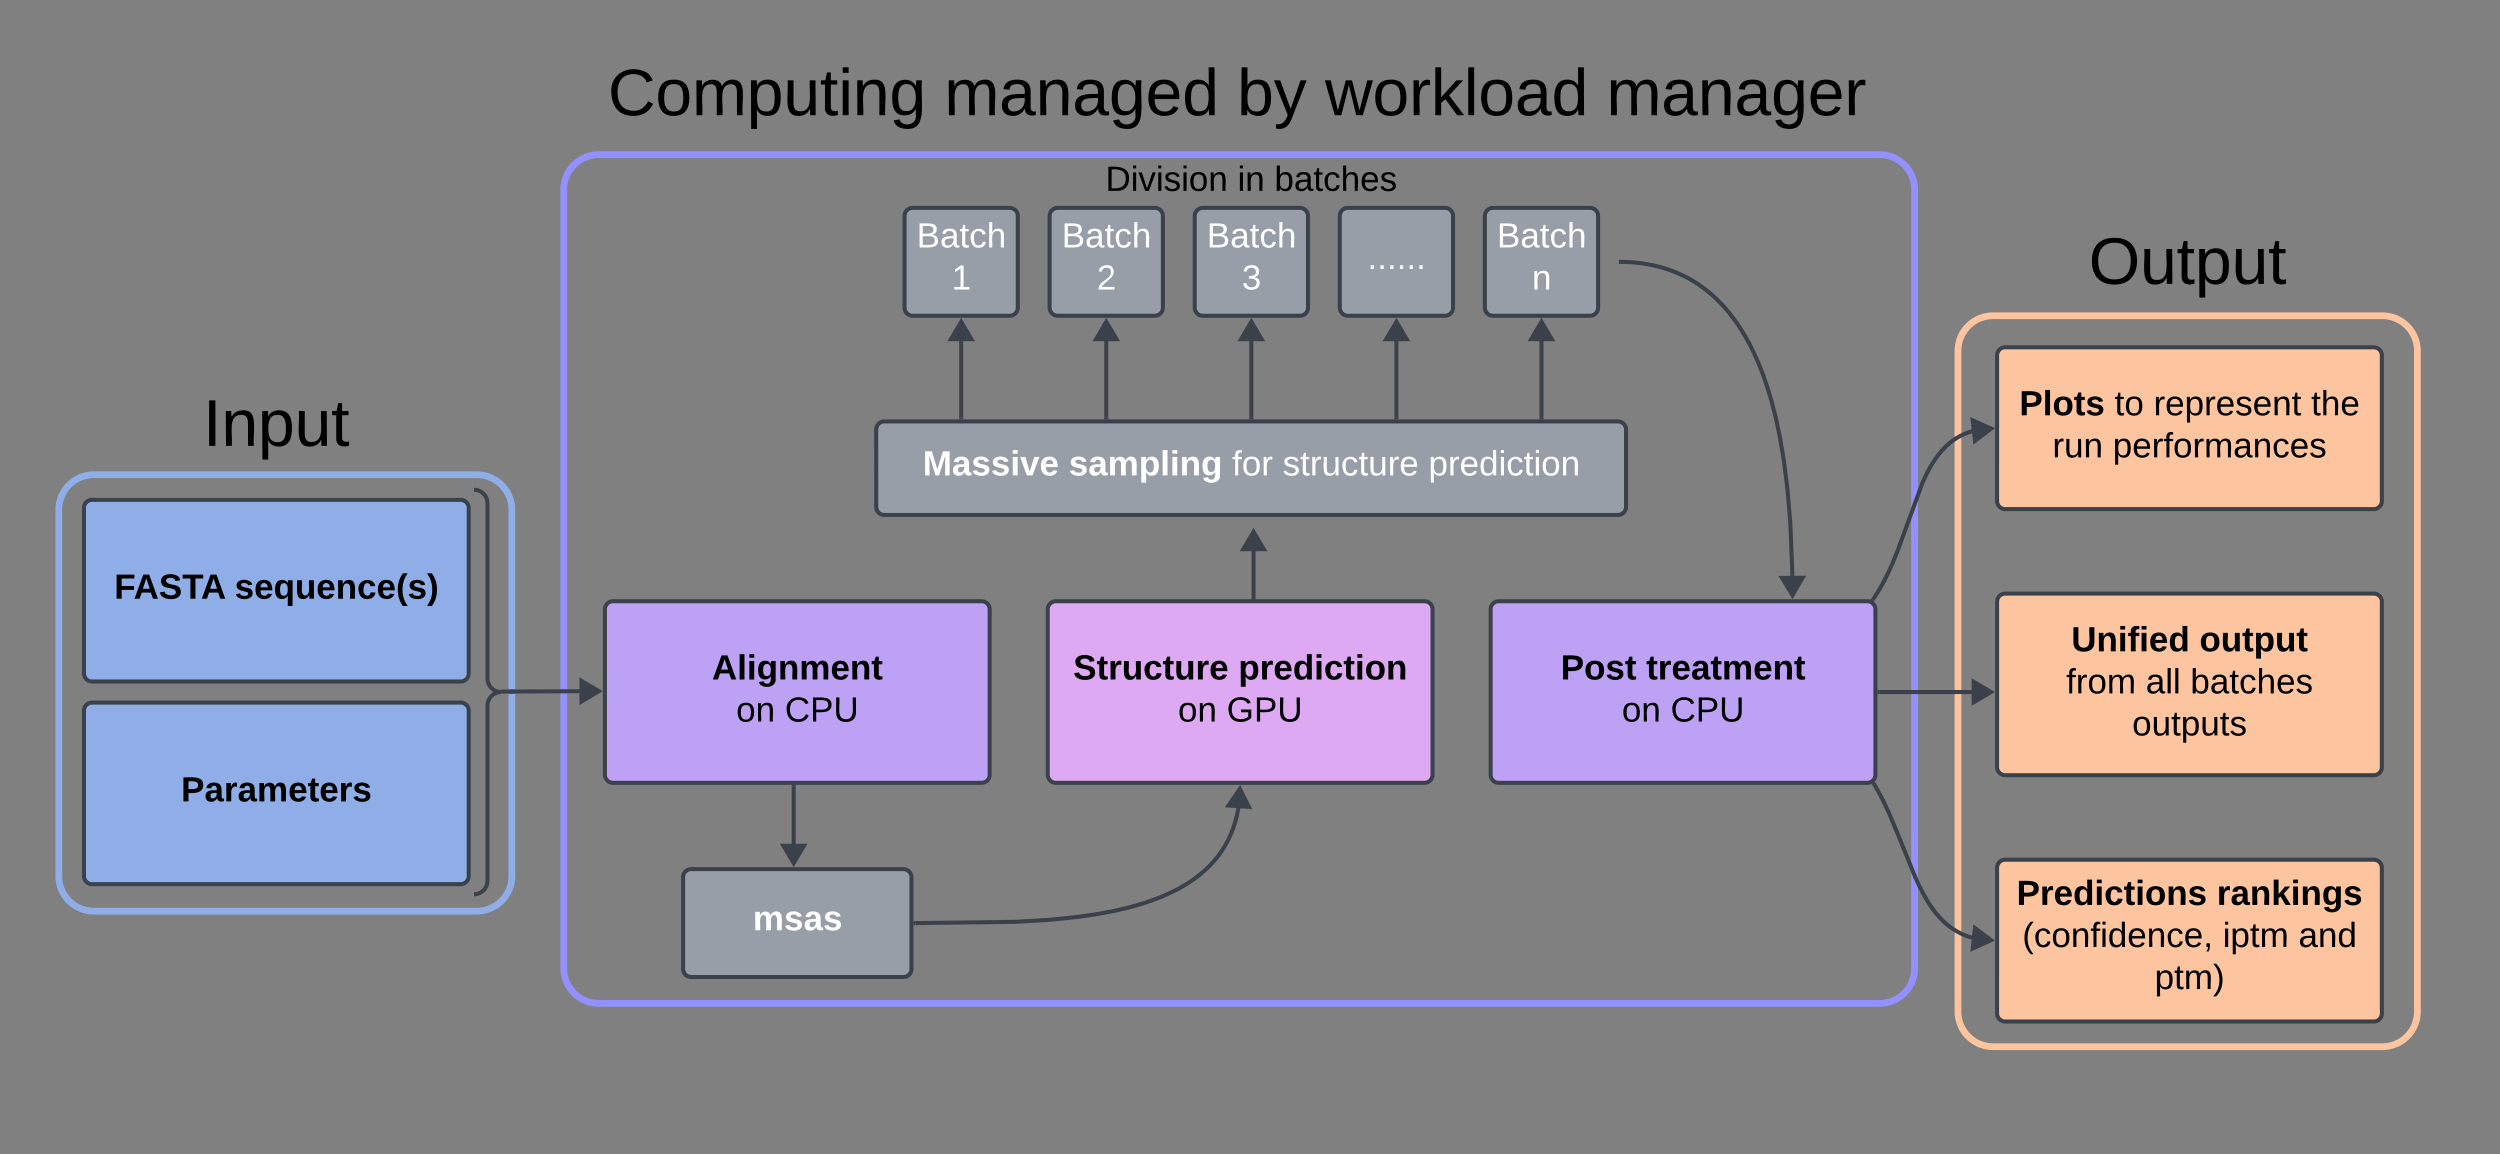 <svg xmlns="http://www.w3.org/2000/svg" xmlns:xlink="http://www.w3.org/1999/xlink" xmlns:lucid="lucid" width="1854" height="856"><rect width="100%" height="100%" fill="#808080" stroke="none"/><g transform="translate(0 74)" lucid:page-tab-id="0_0"><path d="M418.08 66.67a26 26 0 0 1 26-26h949.8a26 26 0 0 1 26 26V644.1a26 26 0 0 1-26 26h-949.8a26 26 0 0 1-26-26z" stroke="#9391ff" stroke-width="5" fill-opacity="0"/><path d="M43.6 304.05a26 26 0 0 1 26-26h284a26 26 0 0 1 26 26V575.7a26 26 0 0 1-26 26h-284a26 26 0 0 1-26-26z" stroke="#8faee7" stroke-width="5" fill-opacity="0"/><path d="M1452.04 186.16a26 26 0 0 1 26-26h288.7a26 26 0 0 1 26 26v490.06a26 26 0 0 1-26 26h-288.7a26 26 0 0 1-26-26z" stroke="#fcc5a0" stroke-width="5" fill-opacity="0"/><path d="M448.6 377.88a6 6 0 0 1 6-6h273.34a6 6 0 0 1 6 6v122.67a6 6 0 0 1-6 6H454.6a6 6 0 0 1-6-6z" stroke="#3a414a" stroke-width="3" fill="#bda1f4"/><use xlink:href="#a" transform="matrix(1,0,0,1,462.87,378.614) translate(65.125 51.3)"/><use xlink:href="#b" transform="matrix(1,0,0,1,462.87,378.614) translate(83.072 82.5)"/><use xlink:href="#c" transform="matrix(1,0,0,1,462.87,378.614) translate(119.183 82.5)"/><path d="M777.03 377.88a6 6 0 0 1 6-6h273.34a6 6 0 0 1 6 6v122.67a6 6 0 0 1-6 6H783.03a6 6 0 0 1-6-6z" stroke="#3a414a" stroke-width="3" fill="#dda9f2"/><use xlink:href="#d" transform="matrix(1,0,0,1,791.299,378.614) translate(4.603 51.3)"/><use xlink:href="#e" transform="matrix(1,0,0,1,791.299,378.614) translate(127.092 51.3)"/><use xlink:href="#b" transform="matrix(1,0,0,1,791.299,378.614) translate(82.314 82.5)"/><use xlink:href="#f" transform="matrix(1,0,0,1,791.299,378.614) translate(118.425 82.5)"/><path d="M1105.46 377.88a6 6 0 0 1 6-6h273.34a6 6 0 0 1 6 6v122.67a6 6 0 0 1-6 6h-273.34a6 6 0 0 1-6-6z" stroke="#3a414a" stroke-width="3" fill="#bda1f4"/><use xlink:href="#g" transform="matrix(1,0,0,1,1119.729,378.614) translate(37.717 51.3)"/><use xlink:href="#h" transform="matrix(1,0,0,1,1119.729,378.614) translate(101.128 51.3)"/><use xlink:href="#i" transform="matrix(1,0,0,1,1119.729,378.614) translate(83.072 82.5)"/><use xlink:href="#j" transform="matrix(1,0,0,1,1119.729,378.614) translate(119.183 82.5)"/><path d="M670.8 86.16a6 6 0 0 1 6-6h72a6 6 0 0 1 6 6v68a6 6 0 0 1-6 6h-72a6 6 0 0 1-6-6z" stroke="#3a414a" stroke-width="3" fill="#979ea8"/><use xlink:href="#k" transform="matrix(1,0,0,1,675.011,84.158) translate(4.778 25.363)"/><use xlink:href="#l" transform="matrix(1,0,0,1,675.011,84.158) translate(30.778 56.562)"/><path d="M778.4 86.16a6 6 0 0 1 6-6h72a6 6 0 0 1 6 6v68a6 6 0 0 1-6 6h-72a6 6 0 0 1-6-6z" stroke="#3a414a" stroke-width="3" fill="#979ea8"/><use xlink:href="#k" transform="matrix(1,0,0,1,782.6,84.158) translate(4.778 25.363)"/><use xlink:href="#m" transform="matrix(1,0,0,1,782.6,84.158) translate(30.778 56.562)"/><path d="M886 86.16a6 6 0 0 1 6-6h72a6 6 0 0 1 6 6v68a6 6 0 0 1-6 6h-72a6 6 0 0 1-6-6z" stroke="#3a414a" stroke-width="3" fill="#979ea8"/><use xlink:href="#k" transform="matrix(1,0,0,1,890.189,84.158) translate(4.778 25.363)"/><use xlink:href="#n" transform="matrix(1,0,0,1,890.189,84.158) translate(30.778 56.562)"/><path d="M993.58 86.16a6 6 0 0 1 6-6h72a6 6 0 0 1 6 6v68a6 6 0 0 1-6 6h-72a6 6 0 0 1-6-6z" stroke="#3a414a" stroke-width="3" fill="#979ea8"/><use xlink:href="#o" transform="matrix(1,0,0,1,997.778,84.158) translate(16.333 41.331)"/><path d="M1101.17 86.16a6 6 0 0 1 6-6h72a6 6 0 0 1 6 6v68a6 6 0 0 1-6 6h-72a6 6 0 0 1-6-6z" stroke="#3a414a" stroke-width="3" fill="#979ea8"/><use xlink:href="#k" transform="matrix(1,0,0,1,1105.367,84.158) translate(4.778 25.363)"/><use xlink:href="#p" transform="matrix(1,0,0,1,1105.367,84.158) translate(30.778 56.562)"/><path d="M62.27 302.7a6 6 0 0 1 6-6H341.6a6 6 0 0 1 6 6V425.4a6 6 0 0 1-6 6H68.27a6 6 0 0 1-6-6z" stroke="#3a414a" stroke-width="3" fill="#8faee7"/><use xlink:href="#q" transform="matrix(1,0,0,1,76.536,303.447) translate(8.214 66.55)"/><use xlink:href="#r" transform="matrix(1,0,0,1,76.536,303.447) translate(97.481 66.55)"/><path d="M62.27 453.05a6 6 0 0 1 6-6H341.6a6 6 0 0 1 6 6V575.7a6 6 0 0 1-6 6H68.27a6 6 0 0 1-6-6z" stroke="#3a414a" stroke-width="3" fill="#8faee7"/><use xlink:href="#s" transform="matrix(1,0,0,1,76.536,453.78) translate(57.758 66.55)"/><path d="M351.52 295.2a6 6 0 0 1 6-6h92a6 6 0 0 1 6 6v288a6 6 0 0 1-6 6h-92a6 6 0 0 1-6-6z" fill="none"/><path d="M351.52 589.2c5.53 0 10-4.46 10-10v-130c0-5.5 4.48-10 10-10-5.52 0-10-4.46-10-10v-130c0-5.5-4.47-10-10-10" stroke="#3a414a" stroke-width="3" fill="none"/><path d="M377.38 438.88l-4.8-.02h-.02.02l63.38-.27" stroke="#3a414a" stroke-width="3" stroke-linejoin="round" fill="none"/><path d="M377.34 438.88h4.54" stroke="#3a414a" stroke-width="3" fill="none"/><path d="M444.12 438.56l-12.88 7.7-.06-15.28z" stroke="#3a414a" stroke-width="3" fill="#3a414a"/><path d="M1393.8 439.2h74.64" stroke="#3a414a" stroke-width="3" stroke-linejoin="round" fill="none"/><path d="M1393.84 440.7h-1.54v-3h1.54z" stroke="#3a414a" stroke-width=".05" fill="#3a414a"/><path d="M1476.6 439.2l-12.9 7.65v-15.27z" stroke="#3a414a" stroke-width="3" fill="#3a414a"/><path d="M506.6 576.55a6 6 0 0 1 6-6h157.34a6 6 0 0 1 6 6v68a6 6 0 0 1-6 6H512.6a6 6 0 0 1-6-6z" stroke="#3a414a" stroke-width="3" fill="#979ea8"/><use xlink:href="#t" transform="matrix(1,0,0,1,515.07,574.547) translate(43.278 41.331)"/><path d="M588.6 509.38v48.56" stroke="#3a414a" stroke-width="3" stroke-linejoin="round" fill="none"/><path d="M588.6 509.42v-1.54" stroke="#3a414a" stroke-width="3" fill="none"/><path d="M588.6 566.1l-7.63-12.9h15.27z" stroke="#3a414a" stroke-width="3" fill="#3a414a"/><path d="M678.94 610.53l74.43-.9 26.95-1.67 19.22-2 14.94-2.2 12.13-2.3 10.13-2.37 8.6-2.4 7.44-2.42 6.5-2.4 5.73-2.42 5.1-2.4 4.58-2.4 4.13-2.37 3.76-2.4 3.43-2.37 3.12-2.38 2.9-2.4 2.65-2.4 2.47-2.4 2.3-2.45 2.13-2.47 2-2.5 1.85-2.56 1.73-2.6 1.62-2.68 1.5-2.75 1.4-2.83 1.3-2.93 1.2-3.04 1.1-3.16 1-3.3.9-3.46.77-3.65.65-3.87.5-4.1.05-.5" stroke="#3a414a" stroke-width="3" stroke-linejoin="round" fill="none"/><path d="M679 612.03l-1.56.02v-3l1.52-.02z" stroke="#3a414a" stroke-width=".05" fill="#3a414a"/><path d="M919.5 511l6.74 13.4-15.23-1.05z" stroke="#3a414a" stroke-width="3" fill="#3a414a"/><path d="M145.6 218.37a6 6 0 0 1 6-6h106.66a6 6 0 0 1 6 6v56.68a6 6 0 0 1-6 6H151.6a6 6 0 0 1-6-6z" fill="none"/><use xlink:href="#u" transform="matrix(1,0,0,1,150.61,217.37) translate(0 39.278)"/><path d="M445.86-61.85a6 6 0 0 1 6-6h932.93a6 6 0 0 1 6 6v126a6 6 0 0 1-6 6H451.86a6 6 0 0 1-6-6z" fill="none"/><use xlink:href="#v" transform="matrix(1,0,0,1,450.864,-62.852) translate(0 74.278)"/><use xlink:href="#w" transform="matrix(1,0,0,1,450.864,-62.852) translate(249.469 74.278)"/><use xlink:href="#x" transform="matrix(1,0,0,1,450.864,-62.852) translate(466.617 74.278)"/><use xlink:href="#y" transform="matrix(1,0,0,1,450.864,-62.852) translate(531.802 74.278)"/><use xlink:href="#z" transform="matrix(1,0,0,1,450.864,-62.852) translate(740.531 74.278)"/><path d="M1481.05 189.56a6 6 0 0 1 6-6h273.34a6 6 0 0 1 6 6v108a6 6 0 0 1-6 6h-273.35a6 6 0 0 1-6-6z" stroke="#3a414a" stroke-width="3" fill="#fcc5a0"/><use xlink:href="#A" transform="matrix(1,0,0,1,1495.32,189.557) translate(2.256 44.425)"/><use xlink:href="#B" transform="matrix(1,0,0,1,1495.32,189.557) translate(72.889 44.425)"/><use xlink:href="#C" transform="matrix(1,0,0,1,1495.32,189.557) translate(101.778 44.425)"/><use xlink:href="#D" transform="matrix(1,0,0,1,1495.32,189.557) translate(218.633 44.425)"/><use xlink:href="#E" transform="matrix(1,0,0,1,1495.32,189.557) translate(26.811 75.625)"/><use xlink:href="#F" transform="matrix(1,0,0,1,1495.32,189.557) translate(71.517 75.625)"/><path d="M1481.05 372.22a6 6 0 0 1 6-6h273.34a6 6 0 0 1 6 6V494.9a6 6 0 0 1-6 6h-273.35a6 6 0 0 1-6-6z" stroke="#3a414a" stroke-width="3" fill="#fcc5a0"/><use xlink:href="#G" transform="matrix(1,0,0,1,1495.32,372.957) translate(40.75 36.05)"/><use xlink:href="#H" transform="matrix(1,0,0,1,1495.32,372.957) translate(135.794 36.05)"/><use xlink:href="#I" transform="matrix(1,0,0,1,1495.32,372.957) translate(36.922 67.25)"/><use xlink:href="#J" transform="matrix(1,0,0,1,1495.32,372.957) translate(96 67.25)"/><use xlink:href="#K" transform="matrix(1,0,0,1,1495.32,372.957) translate(129.078 67.25)"/><use xlink:href="#L" transform="matrix(1,0,0,1,1495.32,372.957) translate(85.889 98.45)"/><path d="M1481.05 569.56a6 6 0 0 1 6-6h273.34a6 6 0 0 1 6 6v108a6 6 0 0 1-6 6h-273.35a6 6 0 0 1-6-6z" stroke="#3a414a" stroke-width="3" fill="#fcc5a0"/><use xlink:href="#M" transform="matrix(1,0,0,1,1495.32,569.557) translate(0.197 27.55)"/><use xlink:href="#N" transform="matrix(1,0,0,1,1495.32,569.557) translate(148.686 27.55)"/><use xlink:href="#O" transform="matrix(1,0,0,1,1495.32,569.557) translate(4.422 58.75)"/><use xlink:href="#P" transform="matrix(1,0,0,1,1495.32,569.557) translate(153.056 58.75)"/><use xlink:href="#Q" transform="matrix(1,0,0,1,1495.32,569.557) translate(209.244 58.75)"/><use xlink:href="#R" transform="matrix(1,0,0,1,1495.32,569.557) translate(102.572 89.95)"/><path d="M1544.05 98.2a6 6 0 0 1 6-6h144.67a6 6 0 0 1 6 6v56.7a6 6 0 0 1-6 6h-144.67a6 6 0 0 1-6-6z" fill="none"/><use xlink:href="#S" transform="matrix(1,0,0,1,1549.048,97.214) translate(0 39.278)"/><path d="M1193.46 67.64a3.55 3.55 0 0 1 3.55-3.55 3.55 3.55 0 0 1 3.56 3.54v105.04a3.55 3.55 0 0 1-3.55 3.54 3.55 3.55 0 0 1-3.54-3.54z" stroke="#000" stroke-opacity="0" stroke-width="3" fill-opacity="0"/><path d="M649.78 244.55a6 6 0 0 1 6-6h544.1a6 6 0 0 1 6 6v57.33a6 6 0 0 1-6 6H655.8a6 6 0 0 1-6-6z" stroke="#3a414a" stroke-width="3" fill="#979ea8"/><g><use xlink:href="#T" transform="matrix(1,0,0,1,677.588,242.014) translate(6.75 36.55)"/><use xlink:href="#U" transform="matrix(1,0,0,1,677.588,242.014) translate(115.011 36.55)"/><use xlink:href="#V" transform="matrix(1,0,0,1,677.588,242.014) translate(236.128 36.55)"/><use xlink:href="#W" transform="matrix(1,0,0,1,677.588,242.014) translate(273.611 36.55)"/><use xlink:href="#X" transform="matrix(1,0,0,1,677.588,242.014) translate(381.8 36.55)"/></g><path d="M929.63 370.83v-42.3M929.63 370.8v1.53" stroke="#3a414a" stroke-width="3" fill="none"/><path d="M929.63 320.38l7.64 12.9H922z" stroke="#3a414a" stroke-width="3" fill="#3a414a"/><path d="M1202.06 120.2l4.1.07 5.25.33 4.97.52 4.7.7 4.47.85 4.27 1 4.1 1.14 3.94 1.3 3.8 1.4 3.7 1.56 3.58 1.7 3.5 1.8 3.4 2 3.37 2.12 3.3 2.3 3.24 2.46 3.22 2.67 3.2 2.88 3.17 3.1 3.17 3.38 3.15 3.66 3.16 4 3.18 4.35 3.18 4.8 3.2 5.26 3.2 5.85 3.23 6.5 3.24 7.3 3.25 8.23 3.24 9.36 3.23 10.72 3.18 12.4 3.08 14.55 2.9 17.27 2.64 20.9 2.16 26 1.38 33.86.12 10.8" stroke="#3a414a" stroke-width="3" stroke-linejoin="round" fill="none"/><path d="M1202.13 118.7l-.06 3-1.5-.04v-3z" stroke="#3a414a" stroke-width=".05" fill="#3a414a"/><path d="M1329.3 367.43l-7.76-12.83 15.27-.15z" stroke="#3a414a" stroke-width="3" fill="#3a414a"/><path d="M814.83 47.34a6 6 0 0 1 6-6h214.32a6 6 0 0 1 6 6v29.2a6 6 0 0 1-6 6H820.83a6 6 0 0 1-6-6z" fill="none"/><g><use xlink:href="#Y" transform="matrix(1,0,0,1,819.831,46.337) translate(0 21.2)"/><use xlink:href="#Z" transform="matrix(1,0,0,1,819.831,46.337) translate(97.933 21.2)"/><use xlink:href="#aa" transform="matrix(1,0,0,1,819.831,46.337) translate(125.306 21.2)"/></g><path d="M820.4 172.77v62.78" stroke="#3a414a" stroke-width="3" fill="none"/><path d="M820.4 164.6l7.64 12.92h-15.27z" stroke="#3a414a" stroke-width="3" fill="#3a414a"/><path d="M821.9 237.05h-3v-1.54h3z" stroke="#3a414a" stroke-width=".05" fill="#3a414a"/><path d="M928 172.77v62.78" stroke="#3a414a" stroke-width="3" fill="none"/><path d="M928 164.6l7.63 12.92h-15.28z" stroke="#3a414a" stroke-width="3" fill="#3a414a"/><path d="M929.5 237.05h-3v-1.54h3z" stroke="#3a414a" stroke-width=".05" fill="#3a414a"/><path d="M1035.58 172.77v62.78" stroke="#3a414a" stroke-width="3" fill="none"/><path d="M1035.58 164.6l7.63 12.92h-15.26z" stroke="#3a414a" stroke-width="3" fill="#3a414a"/><path d="M1037.08 237.05h-3v-1.54h3z" stroke="#3a414a" stroke-width=".05" fill="#3a414a"/><path d="M1143.17 172.77v62.78" stroke="#3a414a" stroke-width="3" fill="none"/><path d="M1143.17 164.6l7.63 12.92h-15.27z" stroke="#3a414a" stroke-width="3" fill="#3a414a"/><path d="M1144.67 237.05h-3v-1.54h3z" stroke="#3a414a" stroke-width=".05" fill="#3a414a"/><path d="M712.8 172.77v62.78" stroke="#3a414a" stroke-width="3" fill="none"/><path d="M712.8 164.6l7.65 12.92h-15.27z" stroke="#3a414a" stroke-width="3" fill="#3a414a"/><path d="M714.3 237.05h-3v-1.54h3z" stroke="#3a414a" stroke-width=".05" fill="#3a414a"/><path d="M1388.85 370.76l2-2.93 2.88-4.64 2.97-5.28 3.13-6.14 3.44-7.48 4.12-10.1 18.2-49.88 2.55-5.54 2.2-4.3 1.97-3.5 1.85-2.97 1.74-2.56 1.7-2.25 1.62-2.02 1.6-1.8 1.56-1.64 1.56-1.5 1.55-1.35 1.55-1.27 1.57-1.16 1.6-1.07 1.6-1 1.65-.93 1.7-.86 1.74-.8 1.83-.73 1.88-.67 2-.62 2.07-.55 2.2-.5 1.62-.28" stroke="#3a414a" stroke-width="3" stroke-linejoin="round" fill="none"/><path d="M1388.87 370.73L1388 372" stroke="#3a414a" stroke-width="3" fill="none"/><path d="M1476.63 243.9l-11.98 9-1.7-15.16z" stroke="#3a414a" stroke-width="3" fill="#3a414a"/><path d="M1390 507.87l2.73 4.67 3.8 7.2 4.42 9.4 7.02 16.77 12.65 31.3 3.5 7.4 2.78 5.3 2.43 4.18 2.2 3.45 2.06 2.93 1.95 2.54 1.88 2.23 1.82 2 1.8 1.8 1.75 1.6 1.75 1.5 1.74 1.34 1.75 1.24 1.77 1.16 1.8 1.05 1.84.98 1.88.9 1.94.83 2 .76 2.1.68 2.18.62 2.3.54 2.43.46.2.03" stroke="#3a414a" stroke-width="3" stroke-linejoin="round" fill="none"/><path d="M1391.33 507.15l-2.6 1.5-.77-1.32.24-.1 1-.6.9-.78.28-.32z" stroke="#3a414a" stroke-width=".05" fill="#3a414a"/><path d="M1476.62 623.24l-13.66 6.17 1.67-15.17z" stroke="#3a414a" stroke-width="3" fill="#3a414a"/><defs><path d="M199 0l-22-63H83L61 0H9l90-248h61L250 0h-51zm-33-102l-36-108c-10 38-24 72-36 108h72" id="ab"/><path d="M25 0v-261h50V0H25" id="ac"/><path d="M25-224v-37h50v37H25zM25 0v-190h50V0H25" id="ad"/><path d="M195-6C206 82 75 100 31 46c-4-6-6-13-8-21l49-6c3 16 16 24 34 25 40 0 42-37 40-79-11 22-30 35-61 35-53 0-70-43-70-97 0-56 18-96 73-97 30 0 46 14 59 34l2-30h47zm-90-29c32 0 41-27 41-63 0-35-9-62-40-62-32 0-39 29-40 63 0 36 9 62 39 62" id="ae"/><path d="M135-194c87-1 58 113 63 194h-50c-7-57 23-157-34-157-59 0-34 97-39 157H25l-1-190h47c2 12-1 28 3 38 12-26 28-41 61-42" id="af"/><path d="M220-157c-53 9-28 100-34 157h-49v-107c1-27-5-49-29-50C55-147 81-57 75 0H25l-1-190h47c2 12-1 28 3 38 10-53 101-56 108 0 13-22 24-43 59-42 82 1 51 116 57 194h-49v-107c-1-25-5-48-29-50" id="ag"/><path d="M185-48c-13 30-37 53-82 52C43 2 14-33 14-96s30-98 90-98c62 0 83 45 84 108H66c0 31 8 55 39 56 18 0 30-7 34-22zm-45-69c5-46-57-63-70-21-2 6-4 13-4 21h74" id="ah"/><path d="M115-3C79 11 28 4 28-45v-112H4v-33h27l15-45h31v45h36v33H77v99c-1 23 16 31 38 25v30" id="ai"/><g id="a"><use transform="matrix(0.072,0,0,0.072,0,0)" xlink:href="#ab"/><use transform="matrix(0.072,0,0,0.072,18.706,0)" xlink:href="#ac"/><use transform="matrix(0.072,0,0,0.072,25.928,0)" xlink:href="#ad"/><use transform="matrix(0.072,0,0,0.072,33.15,0)" xlink:href="#ae"/><use transform="matrix(0.072,0,0,0.072,48.967,0)" xlink:href="#af"/><use transform="matrix(0.072,0,0,0.072,64.783,0)" xlink:href="#ag"/><use transform="matrix(0.072,0,0,0.072,87.894,0)" xlink:href="#ah"/><use transform="matrix(0.072,0,0,0.072,102.339,0)" xlink:href="#af"/><use transform="matrix(0.072,0,0,0.072,118.156,0)" xlink:href="#ai"/></g><path d="M100-194c62-1 85 37 85 99 1 63-27 99-86 99S16-35 15-95c0-66 28-99 85-99zM99-20c44 1 53-31 53-75 0-43-8-75-51-75s-53 32-53 75 10 74 51 75" id="aj"/><path d="M117-194c89-4 53 116 60 194h-32v-121c0-31-8-49-39-48C34-167 62-67 57 0H25l-1-190h30c1 10-1 24 2 32 11-22 29-35 61-36" id="ak"/><g id="b"><use transform="matrix(0.072,0,0,0.072,0,0)" xlink:href="#aj"/><use transform="matrix(0.072,0,0,0.072,14.444,0)" xlink:href="#ak"/></g><path d="M212-179c-10-28-35-45-73-45-59 0-87 40-87 99 0 60 29 101 89 101 43 0 62-24 78-52l27 14C228-24 195 4 139 4 59 4 22-46 18-125c-6-104 99-153 187-111 19 9 31 26 39 46" id="al"/><path d="M30-248c87 1 191-15 191 75 0 78-77 80-158 76V0H30v-248zm33 125c57 0 124 11 124-50 0-59-68-47-124-48v98" id="am"/><path d="M232-93c-1 65-40 97-104 97C67 4 28-28 28-90v-158h33c8 89-33 224 67 224 102 0 64-133 71-224h33v155" id="an"/><g id="c"><use transform="matrix(0.072,0,0,0.072,0,0)" xlink:href="#al"/><use transform="matrix(0.072,0,0,0.072,18.706,0)" xlink:href="#am"/><use transform="matrix(0.072,0,0,0.072,36.039,0)" xlink:href="#an"/></g><path d="M169-182c-1-43-94-46-97-3 18 66 151 10 154 114 3 95-165 93-204 36-6-8-10-19-12-30l50-8c3 46 112 56 116 5-17-69-150-10-154-114-4-87 153-88 188-35 5 8 8 18 10 28" id="ao"/><path d="M135-150c-39-12-60 13-60 57V0H25l-1-190h47c2 13-1 29 3 40 6-28 27-53 61-41v41" id="ap"/><path d="M85 4C-2 5 27-109 22-190h50c7 57-23 150 33 157 60-5 35-97 40-157h50l1 190h-47c-2-12 1-28-3-38-12 25-28 42-61 42" id="aq"/><path d="M190-63c-7 42-38 67-86 67-59 0-84-38-90-98-12-110 154-137 174-36l-49 2c-2-19-15-32-35-32-30 0-35 28-38 64-6 74 65 87 74 30" id="ar"/><g id="d"><use transform="matrix(0.072,0,0,0.072,0,0)" xlink:href="#ao"/><use transform="matrix(0.072,0,0,0.072,17.333,0)" xlink:href="#ai"/><use transform="matrix(0.072,0,0,0.072,25.928,0)" xlink:href="#ap"/><use transform="matrix(0.072,0,0,0.072,36.039,0)" xlink:href="#aq"/><use transform="matrix(0.072,0,0,0.072,51.856,0)" xlink:href="#ar"/><use transform="matrix(0.072,0,0,0.072,66.3,0)" xlink:href="#ai"/><use transform="matrix(0.072,0,0,0.072,74.894,0)" xlink:href="#aq"/><use transform="matrix(0.072,0,0,0.072,90.711,0)" xlink:href="#ap"/><use transform="matrix(0.072,0,0,0.072,100.822,0)" xlink:href="#ah"/></g><path d="M135-194c53 0 70 44 70 98 0 56-19 98-73 100-31 1-45-17-59-34 3 33 2 69 2 105H25l-1-265h48c2 10 0 23 3 31 11-24 29-35 60-35zM114-30c33 0 39-31 40-66 0-38-9-64-40-64-56 0-55 130 0 130" id="as"/><path d="M88-194c31-1 46 15 58 34l-1-101h50l1 261h-48c-2-10 0-23-3-31C134-8 116 4 84 4 32 4 16-41 15-95c0-56 19-97 73-99zm17 164c33 0 40-30 41-66 1-37-9-64-41-64s-38 30-39 65c0 43 13 65 39 65" id="at"/><path d="M110-194c64 0 96 36 96 99 0 64-35 99-97 99-61 0-95-36-95-99 0-62 34-99 96-99zm-1 164c35 0 45-28 45-65 0-40-10-65-43-65-34 0-45 26-45 65 0 36 10 65 43 65" id="au"/><g id="e"><use transform="matrix(0.072,0,0,0.072,0,0)" xlink:href="#as"/><use transform="matrix(0.072,0,0,0.072,15.817,0)" xlink:href="#ap"/><use transform="matrix(0.072,0,0,0.072,25.928,0)" xlink:href="#ah"/><use transform="matrix(0.072,0,0,0.072,40.372,0)" xlink:href="#at"/><use transform="matrix(0.072,0,0,0.072,56.189,0)" xlink:href="#ad"/><use transform="matrix(0.072,0,0,0.072,63.411,0)" xlink:href="#ar"/><use transform="matrix(0.072,0,0,0.072,77.856,0)" xlink:href="#ai"/><use transform="matrix(0.072,0,0,0.072,86.45,0)" xlink:href="#ad"/><use transform="matrix(0.072,0,0,0.072,93.672,0)" xlink:href="#au"/><use transform="matrix(0.072,0,0,0.072,109.489,0)" xlink:href="#af"/></g><path d="M143 4C61 4 22-44 18-125c-5-107 100-154 193-111 17 8 29 25 37 43l-32 9c-13-25-37-40-76-40-61 0-88 39-88 99 0 61 29 100 91 101 35 0 62-11 79-27v-45h-74v-28h105v86C228-13 192 4 143 4" id="av"/><g id="f"><use transform="matrix(0.072,0,0,0.072,0,0)" xlink:href="#av"/><use transform="matrix(0.072,0,0,0.072,20.222,0)" xlink:href="#am"/><use transform="matrix(0.072,0,0,0.072,37.556,0)" xlink:href="#an"/></g><path d="M24-248c93 1 206-16 204 79-1 75-69 88-152 82V0H24v-248zm52 121c47 0 100 7 100-41 0-47-54-39-100-39v80" id="aw"/><path d="M137-138c1-29-70-34-71-4 15 46 118 7 119 86 1 83-164 76-172 9l43-7c4 19 20 25 44 25 33 8 57-30 24-41C81-84 22-81 20-136c-2-80 154-74 161-7" id="ax"/><g id="g"><use transform="matrix(0.072,0,0,0.072,0,0)" xlink:href="#aw"/><use transform="matrix(0.072,0,0,0.072,17.333,0)" xlink:href="#au"/><use transform="matrix(0.072,0,0,0.072,33.15,0)" xlink:href="#ax"/><use transform="matrix(0.072,0,0,0.072,47.594,0)" xlink:href="#ai"/></g><path d="M133-34C117-15 103 5 69 4 32 3 11-16 11-54c-1-60 55-63 116-61 1-26-3-47-28-47-18 1-26 9-28 27l-52-2c7-38 36-58 82-57s74 22 75 68l1 82c-1 14 12 18 25 15v27c-30 8-71 5-69-32zm-48 3c29 0 43-24 42-57-32 0-66-3-65 30 0 17 8 27 23 27" id="ay"/><g id="h"><use transform="matrix(0.072,0,0,0.072,0,0)" xlink:href="#ai"/><use transform="matrix(0.072,0,0,0.072,8.594,0)" xlink:href="#ap"/><use transform="matrix(0.072,0,0,0.072,18.706,0)" xlink:href="#ah"/><use transform="matrix(0.072,0,0,0.072,33.15,0)" xlink:href="#ay"/><use transform="matrix(0.072,0,0,0.072,47.594,0)" xlink:href="#ai"/><use transform="matrix(0.072,0,0,0.072,56.189,0)" xlink:href="#ag"/><use transform="matrix(0.072,0,0,0.072,79.3,0)" xlink:href="#ah"/><use transform="matrix(0.072,0,0,0.072,93.744,0)" xlink:href="#af"/><use transform="matrix(0.072,0,0,0.072,109.561,0)" xlink:href="#ai"/></g><g id="i"><use transform="matrix(0.072,0,0,0.072,0,0)" xlink:href="#aj"/><use transform="matrix(0.072,0,0,0.072,14.444,0)" xlink:href="#ak"/></g><g id="j"><use transform="matrix(0.072,0,0,0.072,0,0)" xlink:href="#al"/><use transform="matrix(0.072,0,0,0.072,18.706,0)" xlink:href="#am"/><use transform="matrix(0.072,0,0,0.072,36.039,0)" xlink:href="#an"/></g><path fill="#fff" d="M160-131c35 5 61 23 61 61C221 17 115-2 30 0v-248c76 3 177-17 177 60 0 33-19 50-47 57zm-97-11c50-1 110 9 110-42 0-47-63-36-110-37v79zm0 115c55-2 124 14 124-45 0-56-70-42-124-44v89" id="az"/><path fill="#fff" d="M141-36C126-15 110 5 73 4 37 3 15-17 15-53c-1-64 63-63 125-63 3-35-9-54-41-54-24 1-41 7-42 31l-33-3c5-37 33-52 76-52 45 0 72 20 72 64v82c-1 20 7 32 28 27v20c-31 9-61-2-59-35zM48-53c0 20 12 33 32 33 41-3 63-29 60-74-43 2-92-5-92 41" id="aA"/><path fill="#fff" d="M59-47c-2 24 18 29 38 22v24C64 9 27 4 27-40v-127H5v-23h24l9-43h21v43h35v23H59v120" id="aB"/><path fill="#fff" d="M96-169c-40 0-48 33-48 73s9 75 48 75c24 0 41-14 43-38l32 2c-6 37-31 61-74 61-59 0-76-41-82-99-10-93 101-131 147-64 4 7 5 14 7 22l-32 3c-4-21-16-35-41-35" id="aC"/><path fill="#fff" d="M106-169C34-169 62-67 57 0H25v-261h32l-1 103c12-21 28-36 61-36 89 0 53 116 60 194h-32v-121c2-32-8-49-39-48" id="aD"/><g id="k"><use transform="matrix(0.072,0,0,0.072,0,0)" xlink:href="#az"/><use transform="matrix(0.072,0,0,0.072,17.333,0)" xlink:href="#aA"/><use transform="matrix(0.072,0,0,0.072,31.778,0)" xlink:href="#aB"/><use transform="matrix(0.072,0,0,0.072,39,0)" xlink:href="#aC"/><use transform="matrix(0.072,0,0,0.072,52,0)" xlink:href="#aD"/></g><path fill="#fff" d="M27 0v-27h64v-190l-56 39v-29l58-41h29v221h61V0H27" id="aE"/><use transform="matrix(0.072,0,0,0.072,0,0)" xlink:href="#aE" id="l"/><path fill="#fff" d="M101-251c82-7 93 87 43 132L82-64C71-53 59-42 53-27h129V0H18c2-99 128-94 128-182 0-28-16-43-45-43s-46 15-49 41l-32-3c6-41 34-60 81-64" id="aF"/><use transform="matrix(0.072,0,0,0.072,0,0)" xlink:href="#aF" id="m"/><path fill="#fff" d="M126-127c33 6 58 20 58 59 0 88-139 92-164 29-3-8-5-16-6-25l32-3c6 27 21 44 54 44 32 0 52-15 52-46 0-38-36-46-79-43v-28c39 1 72-4 72-42 0-27-17-43-46-43-28 0-47 15-49 41l-32-3c6-42 35-63 81-64 48-1 79 21 79 65 0 36-21 52-52 59" id="aG"/><use transform="matrix(0.072,0,0,0.072,0,0)" xlink:href="#aG" id="n"/><path fill="#fff" d="M33 0v-38h34V0H33" id="aH"/><g id="o"><use transform="matrix(0.072,0,0,0.072,0,0)" xlink:href="#aH"/><use transform="matrix(0.072,0,0,0.072,7.222,0)" xlink:href="#aH"/><use transform="matrix(0.072,0,0,0.072,14.444,0)" xlink:href="#aH"/><use transform="matrix(0.072,0,0,0.072,21.667,0)" xlink:href="#aH"/><use transform="matrix(0.072,0,0,0.072,28.889,0)" xlink:href="#aH"/><use transform="matrix(0.072,0,0,0.072,36.111,0)" xlink:href="#aH"/></g><path fill="#fff" d="M117-194c89-4 53 116 60 194h-32v-121c0-31-8-49-39-48C34-167 62-67 57 0H25l-1-190h30c1 10-1 24 2 32 11-22 29-35 61-36" id="aI"/><use transform="matrix(0.072,0,0,0.072,0,0)" xlink:href="#aI" id="p"/><path d="M76-208v77h127v40H76V0H24v-248h183v40H76" id="aJ"/><path d="M136-208V0H84v-208H4v-40h212v40h-80" id="aK"/><g id="q"><use transform="matrix(0.072,0,0,0.072,0,0)" xlink:href="#aJ"/><use transform="matrix(0.072,0,0,0.072,14.372,0)" xlink:href="#ab"/><use transform="matrix(0.072,0,0,0.072,33.078,0)" xlink:href="#ao"/><use transform="matrix(0.072,0,0,0.072,50.411,0)" xlink:href="#aK"/><use transform="matrix(0.072,0,0,0.072,64.278,0)" xlink:href="#ab"/></g><path d="M84 4C32 4 15-41 15-95c0-55 18-99 73-99 29 0 47 12 58 34l2-30h48l-1 265h-49V-32C136-9 114 4 84 4zm21-34c32 0 41-29 41-66 0-36-9-64-40-64-33 0-39 30-40 65 0 43 13 65 39 65" id="aL"/><path d="M67-93c0 74 22 123 53 168H70C40 30 18-18 18-93s22-123 52-168h50c-32 44-53 94-53 168" id="aM"/><path d="M102-93c0 74-22 123-52 168H0C30 29 54-18 53-93c0-74-22-123-53-168h50c30 45 52 94 52 168" id="aN"/><g id="r"><use transform="matrix(0.072,0,0,0.072,0,0)" xlink:href="#ax"/><use transform="matrix(0.072,0,0,0.072,14.444,0)" xlink:href="#ah"/><use transform="matrix(0.072,0,0,0.072,28.889,0)" xlink:href="#aL"/><use transform="matrix(0.072,0,0,0.072,44.706,0)" xlink:href="#aq"/><use transform="matrix(0.072,0,0,0.072,60.522,0)" xlink:href="#ah"/><use transform="matrix(0.072,0,0,0.072,74.967,0)" xlink:href="#af"/><use transform="matrix(0.072,0,0,0.072,90.783,0)" xlink:href="#ar"/><use transform="matrix(0.072,0,0,0.072,105.228,0)" xlink:href="#ah"/><use transform="matrix(0.072,0,0,0.072,119.672,0)" xlink:href="#aM"/><use transform="matrix(0.072,0,0,0.072,128.267,0)" xlink:href="#ax"/><use transform="matrix(0.072,0,0,0.072,142.711,0)" xlink:href="#aN"/></g><g id="s"><use transform="matrix(0.072,0,0,0.072,0,0)" xlink:href="#aw"/><use transform="matrix(0.072,0,0,0.072,17.333,0)" xlink:href="#ay"/><use transform="matrix(0.072,0,0,0.072,31.778,0)" xlink:href="#ap"/><use transform="matrix(0.072,0,0,0.072,41.889,0)" xlink:href="#ay"/><use transform="matrix(0.072,0,0,0.072,56.333,0)" xlink:href="#ag"/><use transform="matrix(0.072,0,0,0.072,79.444,0)" xlink:href="#ah"/><use transform="matrix(0.072,0,0,0.072,93.889,0)" xlink:href="#ai"/><use transform="matrix(0.072,0,0,0.072,102.483,0)" xlink:href="#ah"/><use transform="matrix(0.072,0,0,0.072,116.928,0)" xlink:href="#ap"/><use transform="matrix(0.072,0,0,0.072,127.039,0)" xlink:href="#ax"/></g><path fill="#fff" d="M220-157c-53 9-28 100-34 157h-49v-107c1-27-5-49-29-50C55-147 81-57 75 0H25l-1-190h47c2 12-1 28 3 38 10-53 101-56 108 0 13-22 24-43 59-42 82 1 51 116 57 194h-49v-107c-1-25-5-48-29-50" id="aO"/><path fill="#fff" d="M137-138c1-29-70-34-71-4 15 46 118 7 119 86 1 83-164 76-172 9l43-7c4 19 20 25 44 25 33 8 57-30 24-41C81-84 22-81 20-136c-2-80 154-74 161-7" id="aP"/><path fill="#fff" d="M133-34C117-15 103 5 69 4 32 3 11-16 11-54c-1-60 55-63 116-61 1-26-3-47-28-47-18 1-26 9-28 27l-52-2c7-38 36-58 82-57s74 22 75 68l1 82c-1 14 12 18 25 15v27c-30 8-71 5-69-32zm-48 3c29 0 43-24 42-57-32 0-66-3-65 30 0 17 8 27 23 27" id="aQ"/><g id="t"><use transform="matrix(0.072,0,0,0.072,0,0)" xlink:href="#aO"/><use transform="matrix(0.072,0,0,0.072,23.111,0)" xlink:href="#aP"/><use transform="matrix(0.072,0,0,0.072,37.556,0)" xlink:href="#aQ"/><use transform="matrix(0.072,0,0,0.072,52,0)" xlink:href="#aP"/></g><path d="M33 0v-248h34V0H33" id="aR"/><path d="M115-194c55 1 70 41 70 98S169 2 115 4C84 4 66-9 55-30l1 105H24l-1-265h31l2 30c10-21 28-34 59-34zm-8 174c40 0 45-34 45-75s-6-73-45-74c-42 0-51 32-51 76 0 43 10 73 51 73" id="aS"/><path d="M84 4C-5 8 30-112 23-190h32v120c0 31 7 50 39 49 72-2 45-101 50-169h31l1 190h-30c-1-10 1-25-2-33-11 22-28 36-60 37" id="aT"/><path d="M59-47c-2 24 18 29 38 22v24C64 9 27 4 27-40v-127H5v-23h24l9-43h21v43h35v23H59v120" id="aU"/><g id="u"><use transform="matrix(0.136,0,0,0.136,0,0)" xlink:href="#aR"/><use transform="matrix(0.136,0,0,0.136,13.58,0)" xlink:href="#ak"/><use transform="matrix(0.136,0,0,0.136,40.741,0)" xlink:href="#aS"/><use transform="matrix(0.136,0,0,0.136,67.901,0)" xlink:href="#aT"/><use transform="matrix(0.136,0,0,0.136,95.062,0)" xlink:href="#aU"/></g><path d="M210-169c-67 3-38 105-44 169h-31v-121c0-29-5-50-35-48C34-165 62-65 56 0H25l-1-190h30c1 10-1 24 2 32 10-44 99-50 107 0 11-21 27-35 58-36 85-2 47 119 55 194h-31v-121c0-29-5-49-35-48" id="aV"/><path d="M24-231v-30h32v30H24zM24 0v-190h32V0H24" id="aW"/><path d="M177-190C167-65 218 103 67 71c-23-6-38-20-44-43l32-5c15 47 100 32 89-28v-30C133-14 115 1 83 1 29 1 15-40 15-95c0-56 16-97 71-98 29-1 48 16 59 35 1-10 0-23 2-32h30zM94-22c36 0 50-32 50-73 0-42-14-75-50-75-39 0-46 34-46 75s6 73 46 73" id="aX"/><g id="v"><use transform="matrix(0.136,0,0,0.136,0,0)" xlink:href="#al"/><use transform="matrix(0.136,0,0,0.136,35.173,0)" xlink:href="#aj"/><use transform="matrix(0.136,0,0,0.136,62.333,0)" xlink:href="#aV"/><use transform="matrix(0.136,0,0,0.136,102.938,0)" xlink:href="#aS"/><use transform="matrix(0.136,0,0,0.136,130.099,0)" xlink:href="#aT"/><use transform="matrix(0.136,0,0,0.136,157.259,0)" xlink:href="#aU"/><use transform="matrix(0.136,0,0,0.136,170.84,0)" xlink:href="#aW"/><use transform="matrix(0.136,0,0,0.136,181.568,0)" xlink:href="#ak"/><use transform="matrix(0.136,0,0,0.136,208.728,0)" xlink:href="#aX"/></g><path d="M141-36C126-15 110 5 73 4 37 3 15-17 15-53c-1-64 63-63 125-63 3-35-9-54-41-54-24 1-41 7-42 31l-33-3c5-37 33-52 76-52 45 0 72 20 72 64v82c-1 20 7 32 28 27v20c-31 9-61-2-59-35zM48-53c0 20 12 33 32 33 41-3 63-29 60-74-43 2-92-5-92 41" id="aY"/><path d="M100-194c63 0 86 42 84 106H49c0 40 14 67 53 68 26 1 43-12 49-29l28 8c-11 28-37 45-77 45C44 4 14-33 15-96c1-61 26-98 85-98zm52 81c6-60-76-77-97-28-3 7-6 17-6 28h103" id="aZ"/><path d="M85-194c31 0 48 13 60 33l-1-100h32l1 261h-30c-2-10 0-23-3-31C134-8 116 4 85 4 32 4 16-35 15-94c0-66 23-100 70-100zm9 24c-40 0-46 34-46 75 0 40 6 74 45 74 42 0 51-32 51-76 0-42-9-74-50-73" id="ba"/><g id="w"><use transform="matrix(0.136,0,0,0.136,0,0)" xlink:href="#aV"/><use transform="matrix(0.136,0,0,0.136,40.605,0)" xlink:href="#aY"/><use transform="matrix(0.136,0,0,0.136,67.765,0)" xlink:href="#ak"/><use transform="matrix(0.136,0,0,0.136,94.926,0)" xlink:href="#aY"/><use transform="matrix(0.136,0,0,0.136,122.086,0)" xlink:href="#aX"/><use transform="matrix(0.136,0,0,0.136,149.247,0)" xlink:href="#aZ"/><use transform="matrix(0.136,0,0,0.136,176.407,0)" xlink:href="#ba"/></g><path d="M115-194c53 0 69 39 70 98 0 66-23 100-70 100C84 3 66-7 56-30L54 0H23l1-261h32v101c10-23 28-34 59-34zm-8 174c40 0 45-34 45-75 0-40-5-75-45-74-42 0-51 32-51 76 0 43 10 73 51 73" id="bb"/><path d="M179-190L93 31C79 59 56 82 12 73V49c39 6 53-20 64-50L1-190h34L92-34l54-156h33" id="bc"/><g id="x"><use transform="matrix(0.136,0,0,0.136,0,0)" xlink:href="#bb"/><use transform="matrix(0.136,0,0,0.136,27.16,0)" xlink:href="#bc"/></g><path d="M206 0h-36l-40-164L89 0H53L-1-190h32L70-26l43-164h34l41 164 42-164h31" id="bd"/><path d="M114-163C36-179 61-72 57 0H25l-1-190h30c1 12-1 29 2 39 6-27 23-49 58-41v29" id="be"/><path d="M143 0L79-87 56-68V0H24v-261h32v163l83-92h37l-77 82L181 0h-38" id="bf"/><path d="M24 0v-261h32V0H24" id="bg"/><g id="y"><use transform="matrix(0.136,0,0,0.136,0,0)" xlink:href="#bd"/><use transform="matrix(0.136,0,0,0.136,35.173,0)" xlink:href="#aj"/><use transform="matrix(0.136,0,0,0.136,62.333,0)" xlink:href="#be"/><use transform="matrix(0.136,0,0,0.136,78.494,0)" xlink:href="#bf"/><use transform="matrix(0.136,0,0,0.136,102.938,0)" xlink:href="#bg"/><use transform="matrix(0.136,0,0,0.136,113.667,0)" xlink:href="#aj"/><use transform="matrix(0.136,0,0,0.136,140.827,0)" xlink:href="#aY"/><use transform="matrix(0.136,0,0,0.136,167.988,0)" xlink:href="#ba"/></g><g id="z"><use transform="matrix(0.136,0,0,0.136,0,0)" xlink:href="#aV"/><use transform="matrix(0.136,0,0,0.136,40.605,0)" xlink:href="#aY"/><use transform="matrix(0.136,0,0,0.136,67.765,0)" xlink:href="#ak"/><use transform="matrix(0.136,0,0,0.136,94.926,0)" xlink:href="#aY"/><use transform="matrix(0.136,0,0,0.136,122.086,0)" xlink:href="#aX"/><use transform="matrix(0.136,0,0,0.136,149.247,0)" xlink:href="#aZ"/><use transform="matrix(0.136,0,0,0.136,176.407,0)" xlink:href="#be"/></g><g id="A"><use transform="matrix(0.072,0,0,0.072,0,0)" xlink:href="#aw"/><use transform="matrix(0.072,0,0,0.072,17.333,0)" xlink:href="#ac"/><use transform="matrix(0.072,0,0,0.072,24.556,0)" xlink:href="#au"/><use transform="matrix(0.072,0,0,0.072,40.372,0)" xlink:href="#ai"/><use transform="matrix(0.072,0,0,0.072,48.967,0)" xlink:href="#ax"/></g><g id="B"><use transform="matrix(0.072,0,0,0.072,0,0)" xlink:href="#aU"/><use transform="matrix(0.072,0,0,0.072,7.222,0)" xlink:href="#aj"/></g><path d="M135-143c-3-34-86-38-87 0 15 53 115 12 119 90S17 21 10-45l28-5c4 36 97 45 98 0-10-56-113-15-118-90-4-57 82-63 122-42 12 7 21 19 24 35" id="bh"/><g id="C"><use transform="matrix(0.072,0,0,0.072,0,0)" xlink:href="#be"/><use transform="matrix(0.072,0,0,0.072,8.594,0)" xlink:href="#aZ"/><use transform="matrix(0.072,0,0,0.072,23.039,0)" xlink:href="#aS"/><use transform="matrix(0.072,0,0,0.072,37.483,0)" xlink:href="#be"/><use transform="matrix(0.072,0,0,0.072,46.078,0)" xlink:href="#aZ"/><use transform="matrix(0.072,0,0,0.072,60.522,0)" xlink:href="#bh"/><use transform="matrix(0.072,0,0,0.072,73.522,0)" xlink:href="#aZ"/><use transform="matrix(0.072,0,0,0.072,87.967,0)" xlink:href="#ak"/><use transform="matrix(0.072,0,0,0.072,102.411,0)" xlink:href="#aU"/></g><path d="M106-169C34-169 62-67 57 0H25v-261h32l-1 103c12-21 28-36 61-36 89 0 53 116 60 194h-32v-121c2-32-8-49-39-48" id="bi"/><g id="D"><use transform="matrix(0.072,0,0,0.072,0,0)" xlink:href="#aU"/><use transform="matrix(0.072,0,0,0.072,7.222,0)" xlink:href="#bi"/><use transform="matrix(0.072,0,0,0.072,21.667,0)" xlink:href="#aZ"/></g><g id="E"><use transform="matrix(0.072,0,0,0.072,0,0)" xlink:href="#be"/><use transform="matrix(0.072,0,0,0.072,8.594,0)" xlink:href="#aT"/><use transform="matrix(0.072,0,0,0.072,23.039,0)" xlink:href="#ak"/></g><path d="M101-234c-31-9-42 10-38 44h38v23H63V0H32v-167H5v-23h27c-7-52 17-82 69-68v24" id="bj"/><path d="M96-169c-40 0-48 33-48 73s9 75 48 75c24 0 41-14 43-38l32 2c-6 37-31 61-74 61-59 0-76-41-82-99-10-93 101-131 147-64 4 7 5 14 7 22l-32 3c-4-21-16-35-41-35" id="bk"/><g id="F"><use transform="matrix(0.072,0,0,0.072,0,0)" xlink:href="#aS"/><use transform="matrix(0.072,0,0,0.072,14.444,0)" xlink:href="#aZ"/><use transform="matrix(0.072,0,0,0.072,28.889,0)" xlink:href="#be"/><use transform="matrix(0.072,0,0,0.072,37.483,0)" xlink:href="#bj"/><use transform="matrix(0.072,0,0,0.072,44.706,0)" xlink:href="#aj"/><use transform="matrix(0.072,0,0,0.072,59.15,0)" xlink:href="#be"/><use transform="matrix(0.072,0,0,0.072,67.744,0)" xlink:href="#aV"/><use transform="matrix(0.072,0,0,0.072,89.339,0)" xlink:href="#aY"/><use transform="matrix(0.072,0,0,0.072,103.783,0)" xlink:href="#ak"/><use transform="matrix(0.072,0,0,0.072,118.228,0)" xlink:href="#bk"/><use transform="matrix(0.072,0,0,0.072,131.228,0)" xlink:href="#aZ"/><use transform="matrix(0.072,0,0,0.072,145.672,0)" xlink:href="#bh"/></g><path d="M238-95c0 69-44 99-111 99C63 4 22-25 22-93v-155h51v151c-1 38 19 59 55 60 90 1 49-130 58-211h52v153" id="bl"/><path d="M121-226c-27-7-43 5-38 36h38v33H83V0H34v-157H6v-33h28c-9-59 32-81 87-68v32" id="bm"/><g id="G"><use transform="matrix(0.072,0,0,0.072,0,0)" xlink:href="#bl"/><use transform="matrix(0.072,0,0,0.072,18.706,0)" xlink:href="#af"/><use transform="matrix(0.072,0,0,0.072,34.522,0)" xlink:href="#ad"/><use transform="matrix(0.072,0,0,0.072,41.744,0)" xlink:href="#bm"/><use transform="matrix(0.072,0,0,0.072,50.339,0)" xlink:href="#ad"/><use transform="matrix(0.072,0,0,0.072,57.561,0)" xlink:href="#ah"/><use transform="matrix(0.072,0,0,0.072,72.006,0)" xlink:href="#at"/></g><g id="H"><use transform="matrix(0.072,0,0,0.072,0,0)" xlink:href="#au"/><use transform="matrix(0.072,0,0,0.072,15.817,0)" xlink:href="#aq"/><use transform="matrix(0.072,0,0,0.072,31.633,0)" xlink:href="#ai"/><use transform="matrix(0.072,0,0,0.072,40.228,0)" xlink:href="#as"/><use transform="matrix(0.072,0,0,0.072,56.044,0)" xlink:href="#aq"/><use transform="matrix(0.072,0,0,0.072,71.861,0)" xlink:href="#ai"/></g><g id="I"><use transform="matrix(0.072,0,0,0.072,0,0)" xlink:href="#bj"/><use transform="matrix(0.072,0,0,0.072,7.222,0)" xlink:href="#be"/><use transform="matrix(0.072,0,0,0.072,15.817,0)" xlink:href="#aj"/><use transform="matrix(0.072,0,0,0.072,30.261,0)" xlink:href="#aV"/></g><g id="J"><use transform="matrix(0.072,0,0,0.072,0,0)" xlink:href="#aY"/><use transform="matrix(0.072,0,0,0.072,14.444,0)" xlink:href="#bg"/><use transform="matrix(0.072,0,0,0.072,20.15,0)" xlink:href="#bg"/></g><g id="K"><use transform="matrix(0.072,0,0,0.072,0,0)" xlink:href="#bb"/><use transform="matrix(0.072,0,0,0.072,14.444,0)" xlink:href="#aY"/><use transform="matrix(0.072,0,0,0.072,28.889,0)" xlink:href="#aU"/><use transform="matrix(0.072,0,0,0.072,36.111,0)" xlink:href="#bk"/><use transform="matrix(0.072,0,0,0.072,49.111,0)" xlink:href="#bi"/><use transform="matrix(0.072,0,0,0.072,63.556,0)" xlink:href="#aZ"/><use transform="matrix(0.072,0,0,0.072,78,0)" xlink:href="#bh"/></g><g id="L"><use transform="matrix(0.072,0,0,0.072,0,0)" xlink:href="#aj"/><use transform="matrix(0.072,0,0,0.072,14.444,0)" xlink:href="#aT"/><use transform="matrix(0.072,0,0,0.072,28.889,0)" xlink:href="#aU"/><use transform="matrix(0.072,0,0,0.072,36.111,0)" xlink:href="#aS"/><use transform="matrix(0.072,0,0,0.072,50.556,0)" xlink:href="#aT"/><use transform="matrix(0.072,0,0,0.072,65,0)" xlink:href="#aU"/><use transform="matrix(0.072,0,0,0.072,72.222,0)" xlink:href="#bh"/></g><g id="M"><use transform="matrix(0.072,0,0,0.072,0,0)" xlink:href="#aw"/><use transform="matrix(0.072,0,0,0.072,17.333,0)" xlink:href="#ap"/><use transform="matrix(0.072,0,0,0.072,27.444,0)" xlink:href="#ah"/><use transform="matrix(0.072,0,0,0.072,41.889,0)" xlink:href="#at"/><use transform="matrix(0.072,0,0,0.072,57.706,0)" xlink:href="#ad"/><use transform="matrix(0.072,0,0,0.072,64.928,0)" xlink:href="#ar"/><use transform="matrix(0.072,0,0,0.072,79.372,0)" xlink:href="#ai"/><use transform="matrix(0.072,0,0,0.072,87.967,0)" xlink:href="#ad"/><use transform="matrix(0.072,0,0,0.072,95.189,0)" xlink:href="#au"/><use transform="matrix(0.072,0,0,0.072,111.006,0)" xlink:href="#af"/><use transform="matrix(0.072,0,0,0.072,126.822,0)" xlink:href="#ax"/></g><path d="M147 0L96-86 75-71V0H25v-261h50v150l67-79h53l-66 74L201 0h-54" id="bn"/><g id="N"><use transform="matrix(0.072,0,0,0.072,0,0)" xlink:href="#ap"/><use transform="matrix(0.072,0,0,0.072,10.111,0)" xlink:href="#ay"/><use transform="matrix(0.072,0,0,0.072,24.556,0)" xlink:href="#af"/><use transform="matrix(0.072,0,0,0.072,40.372,0)" xlink:href="#bn"/><use transform="matrix(0.072,0,0,0.072,54.817,0)" xlink:href="#ad"/><use transform="matrix(0.072,0,0,0.072,62.039,0)" xlink:href="#af"/><use transform="matrix(0.072,0,0,0.072,77.856,0)" xlink:href="#ae"/><use transform="matrix(0.072,0,0,0.072,93.672,0)" xlink:href="#ax"/></g><path d="M87 75C49 33 22-17 22-94c0-76 28-126 65-167h31c-38 41-64 92-64 168S80 34 118 75H87" id="bo"/><path d="M68-38c1 34 0 65-14 84H32c9-13 17-26 17-46H33v-38h35" id="bp"/><g id="O"><use transform="matrix(0.072,0,0,0.072,0,0)" xlink:href="#bo"/><use transform="matrix(0.072,0,0,0.072,8.594,0)" xlink:href="#bk"/><use transform="matrix(0.072,0,0,0.072,21.594,0)" xlink:href="#aj"/><use transform="matrix(0.072,0,0,0.072,36.039,0)" xlink:href="#ak"/><use transform="matrix(0.072,0,0,0.072,50.483,0)" xlink:href="#bj"/><use transform="matrix(0.072,0,0,0.072,57.706,0)" xlink:href="#aW"/><use transform="matrix(0.072,0,0,0.072,63.411,0)" xlink:href="#ba"/><use transform="matrix(0.072,0,0,0.072,77.856,0)" xlink:href="#aZ"/><use transform="matrix(0.072,0,0,0.072,92.3,0)" xlink:href="#ak"/><use transform="matrix(0.072,0,0,0.072,106.744,0)" xlink:href="#bk"/><use transform="matrix(0.072,0,0,0.072,119.744,0)" xlink:href="#aZ"/><use transform="matrix(0.072,0,0,0.072,134.189,0)" xlink:href="#bp"/></g><g id="P"><use transform="matrix(0.072,0,0,0.072,0,0)" xlink:href="#aW"/><use transform="matrix(0.072,0,0,0.072,5.706,0)" xlink:href="#aS"/><use transform="matrix(0.072,0,0,0.072,20.15,0)" xlink:href="#aU"/><use transform="matrix(0.072,0,0,0.072,27.372,0)" xlink:href="#aV"/></g><g id="Q"><use transform="matrix(0.072,0,0,0.072,0,0)" xlink:href="#aY"/><use transform="matrix(0.072,0,0,0.072,14.444,0)" xlink:href="#ak"/><use transform="matrix(0.072,0,0,0.072,28.889,0)" xlink:href="#ba"/></g><path d="M33-261c38 41 65 92 65 168S71 34 33 75H2C39 34 66-17 66-93S39-220 2-261h31" id="bq"/><g id="R"><use transform="matrix(0.072,0,0,0.072,0,0)" xlink:href="#aS"/><use transform="matrix(0.072,0,0,0.072,14.444,0)" xlink:href="#aU"/><use transform="matrix(0.072,0,0,0.072,21.667,0)" xlink:href="#aV"/><use transform="matrix(0.072,0,0,0.072,43.261,0)" xlink:href="#bq"/></g><path d="M140-251c81 0 123 46 123 126C263-46 219 4 140 4 59 4 17-45 17-125s42-126 123-126zm0 227c63 0 89-41 89-101s-29-99-89-99c-61 0-89 39-89 99S79-25 140-24" id="br"/><g id="S"><use transform="matrix(0.136,0,0,0.136,0,0)" xlink:href="#br"/><use transform="matrix(0.136,0,0,0.136,38.025,0)" xlink:href="#aT"/><use transform="matrix(0.136,0,0,0.136,65.185,0)" xlink:href="#aU"/><use transform="matrix(0.136,0,0,0.136,78.765,0)" xlink:href="#aS"/><use transform="matrix(0.136,0,0,0.136,105.926,0)" xlink:href="#aT"/><use transform="matrix(0.136,0,0,0.136,133.086,0)" xlink:href="#aU"/></g><path fill="#fff" d="M230 0l2-204L168 0h-37L68-204 70 0H24v-248h70l56 185 57-185h69V0h-46" id="bs"/><path fill="#fff" d="M25-224v-37h50v37H25zM25 0v-190h50V0H25" id="bt"/><path fill="#fff" d="M128 0H69L1-190h53L99-40l48-150h52" id="bu"/><path fill="#fff" d="M185-48c-13 30-37 53-82 52C43 2 14-33 14-96s30-98 90-98c62 0 83 45 84 108H66c0 31 8 55 39 56 18 0 30-7 34-22zm-45-69c5-46-57-63-70-21-2 6-4 13-4 21h74" id="bv"/><g id="T"><use transform="matrix(0.072,0,0,0.072,0,0)" xlink:href="#bs"/><use transform="matrix(0.072,0,0,0.072,21.594,0)" xlink:href="#aQ"/><use transform="matrix(0.072,0,0,0.072,36.039,0)" xlink:href="#aP"/><use transform="matrix(0.072,0,0,0.072,50.483,0)" xlink:href="#aP"/><use transform="matrix(0.072,0,0,0.072,64.928,0)" xlink:href="#bt"/><use transform="matrix(0.072,0,0,0.072,72.15,0)" xlink:href="#bu"/><use transform="matrix(0.072,0,0,0.072,86.594,0)" xlink:href="#bv"/></g><path fill="#fff" d="M135-194c53 0 70 44 70 98 0 56-19 98-73 100-31 1-45-17-59-34 3 33 2 69 2 105H25l-1-265h48c2 10 0 23 3 31 11-24 29-35 60-35zM114-30c33 0 39-31 40-66 0-38-9-64-40-64-56 0-55 130 0 130" id="bw"/><path fill="#fff" d="M25 0v-261h50V0H25" id="bx"/><path fill="#fff" d="M135-194c87-1 58 113 63 194h-50c-7-57 23-157-34-157-59 0-34 97-39 157H25l-1-190h47c2 12-1 28 3 38 12-26 28-41 61-42" id="by"/><path fill="#fff" d="M195-6C206 82 75 100 31 46c-4-6-6-13-8-21l49-6c3 16 16 24 34 25 40 0 42-37 40-79-11 22-30 35-61 35-53 0-70-43-70-97 0-56 18-96 73-97 30 0 46 14 59 34l2-30h47zm-90-29c32 0 41-27 41-63 0-35-9-62-40-62-32 0-39 29-40 63 0 36 9 62 39 62" id="bz"/><g id="U"><use transform="matrix(0.072,0,0,0.072,0,0)" xlink:href="#aP"/><use transform="matrix(0.072,0,0,0.072,14.444,0)" xlink:href="#aQ"/><use transform="matrix(0.072,0,0,0.072,28.889,0)" xlink:href="#aO"/><use transform="matrix(0.072,0,0,0.072,52,0)" xlink:href="#bw"/><use transform="matrix(0.072,0,0,0.072,67.817,0)" xlink:href="#bx"/><use transform="matrix(0.072,0,0,0.072,75.039,0)" xlink:href="#bt"/><use transform="matrix(0.072,0,0,0.072,82.261,0)" xlink:href="#by"/><use transform="matrix(0.072,0,0,0.072,98.078,0)" xlink:href="#bz"/></g><path fill="#fff" d="M101-234c-31-9-42 10-38 44h38v23H63V0H32v-167H5v-23h27c-7-52 17-82 69-68v24" id="bA"/><path fill="#fff" d="M100-194c62-1 85 37 85 99 1 63-27 99-86 99S16-35 15-95c0-66 28-99 85-99zM99-20c44 1 53-31 53-75 0-43-8-75-51-75s-53 32-53 75 10 74 51 75" id="bB"/><path fill="#fff" d="M114-163C36-179 61-72 57 0H25l-1-190h30c1 12-1 29 2 39 6-27 23-49 58-41v29" id="bC"/><g id="V"><use transform="matrix(0.072,0,0,0.072,0,0)" xlink:href="#bA"/><use transform="matrix(0.072,0,0,0.072,7.222,0)" xlink:href="#bB"/><use transform="matrix(0.072,0,0,0.072,21.667,0)" xlink:href="#bC"/></g><path fill="#fff" d="M135-143c-3-34-86-38-87 0 15 53 115 12 119 90S17 21 10-45l28-5c4 36 97 45 98 0-10-56-113-15-118-90-4-57 82-63 122-42 12 7 21 19 24 35" id="bD"/><path fill="#fff" d="M84 4C-5 8 30-112 23-190h32v120c0 31 7 50 39 49 72-2 45-101 50-169h31l1 190h-30c-1-10 1-25-2-33-11 22-28 36-60 37" id="bE"/><path fill="#fff" d="M100-194c63 0 86 42 84 106H49c0 40 14 67 53 68 26 1 43-12 49-29l28 8c-11 28-37 45-77 45C44 4 14-33 15-96c1-61 26-98 85-98zm52 81c6-60-76-77-97-28-3 7-6 17-6 28h103" id="bF"/><g id="W"><use transform="matrix(0.072,0,0,0.072,0,0)" xlink:href="#bD"/><use transform="matrix(0.072,0,0,0.072,13,0)" xlink:href="#aB"/><use transform="matrix(0.072,0,0,0.072,20.222,0)" xlink:href="#bC"/><use transform="matrix(0.072,0,0,0.072,28.817,0)" xlink:href="#bE"/><use transform="matrix(0.072,0,0,0.072,43.261,0)" xlink:href="#aC"/><use transform="matrix(0.072,0,0,0.072,56.261,0)" xlink:href="#aB"/><use transform="matrix(0.072,0,0,0.072,63.483,0)" xlink:href="#bE"/><use transform="matrix(0.072,0,0,0.072,77.928,0)" xlink:href="#bC"/><use transform="matrix(0.072,0,0,0.072,86.522,0)" xlink:href="#bF"/></g><path fill="#fff" d="M115-194c55 1 70 41 70 98S169 2 115 4C84 4 66-9 55-30l1 105H24l-1-265h31l2 30c10-21 28-34 59-34zm-8 174c40 0 45-34 45-75s-6-73-45-74c-42 0-51 32-51 76 0 43 10 73 51 73" id="bG"/><path fill="#fff" d="M85-194c31 0 48 13 60 33l-1-100h32l1 261h-30c-2-10 0-23-3-31C134-8 116 4 85 4 32 4 16-35 15-94c0-66 23-100 70-100zm9 24c-40 0-46 34-46 75 0 40 6 74 45 74 42 0 51-32 51-76 0-42-9-74-50-73" id="bH"/><path fill="#fff" d="M24-231v-30h32v30H24zM24 0v-190h32V0H24" id="bI"/><g id="X"><use transform="matrix(0.072,0,0,0.072,0,0)" xlink:href="#bG"/><use transform="matrix(0.072,0,0,0.072,14.444,0)" xlink:href="#bC"/><use transform="matrix(0.072,0,0,0.072,23.039,0)" xlink:href="#bF"/><use transform="matrix(0.072,0,0,0.072,37.483,0)" xlink:href="#bH"/><use transform="matrix(0.072,0,0,0.072,51.928,0)" xlink:href="#bI"/><use transform="matrix(0.072,0,0,0.072,57.633,0)" xlink:href="#aC"/><use transform="matrix(0.072,0,0,0.072,70.633,0)" xlink:href="#aB"/><use transform="matrix(0.072,0,0,0.072,77.856,0)" xlink:href="#bI"/><use transform="matrix(0.072,0,0,0.072,83.561,0)" xlink:href="#bB"/><use transform="matrix(0.072,0,0,0.072,98.006,0)" xlink:href="#aI"/></g><path d="M30-248c118-7 216 8 213 122C240-48 200 0 122 0H30v-248zM63-27c89 8 146-16 146-99s-60-101-146-95v194" id="bJ"/><path d="M108 0H70L1-190h34L89-25l56-165h34" id="bK"/><g id="Y"><use transform="matrix(0.072,0,0,0.072,0,0)" xlink:href="#bJ"/><use transform="matrix(0.072,0,0,0.072,18.706,0)" xlink:href="#aW"/><use transform="matrix(0.072,0,0,0.072,24.411,0)" xlink:href="#bK"/><use transform="matrix(0.072,0,0,0.072,37.411,0)" xlink:href="#aW"/><use transform="matrix(0.072,0,0,0.072,43.117,0)" xlink:href="#bh"/><use transform="matrix(0.072,0,0,0.072,56.117,0)" xlink:href="#aW"/><use transform="matrix(0.072,0,0,0.072,61.822,0)" xlink:href="#aj"/><use transform="matrix(0.072,0,0,0.072,76.267,0)" xlink:href="#ak"/></g><g id="Z"><use transform="matrix(0.072,0,0,0.072,0,0)" xlink:href="#aW"/><use transform="matrix(0.072,0,0,0.072,5.706,0)" xlink:href="#ak"/></g><g id="aa"><use transform="matrix(0.072,0,0,0.072,0,0)" xlink:href="#bb"/><use transform="matrix(0.072,0,0,0.072,14.444,0)" xlink:href="#aY"/><use transform="matrix(0.072,0,0,0.072,28.889,0)" xlink:href="#aU"/><use transform="matrix(0.072,0,0,0.072,36.111,0)" xlink:href="#bk"/><use transform="matrix(0.072,0,0,0.072,49.111,0)" xlink:href="#bi"/><use transform="matrix(0.072,0,0,0.072,63.556,0)" xlink:href="#aZ"/><use transform="matrix(0.072,0,0,0.072,78,0)" xlink:href="#bh"/></g></defs></g></svg>